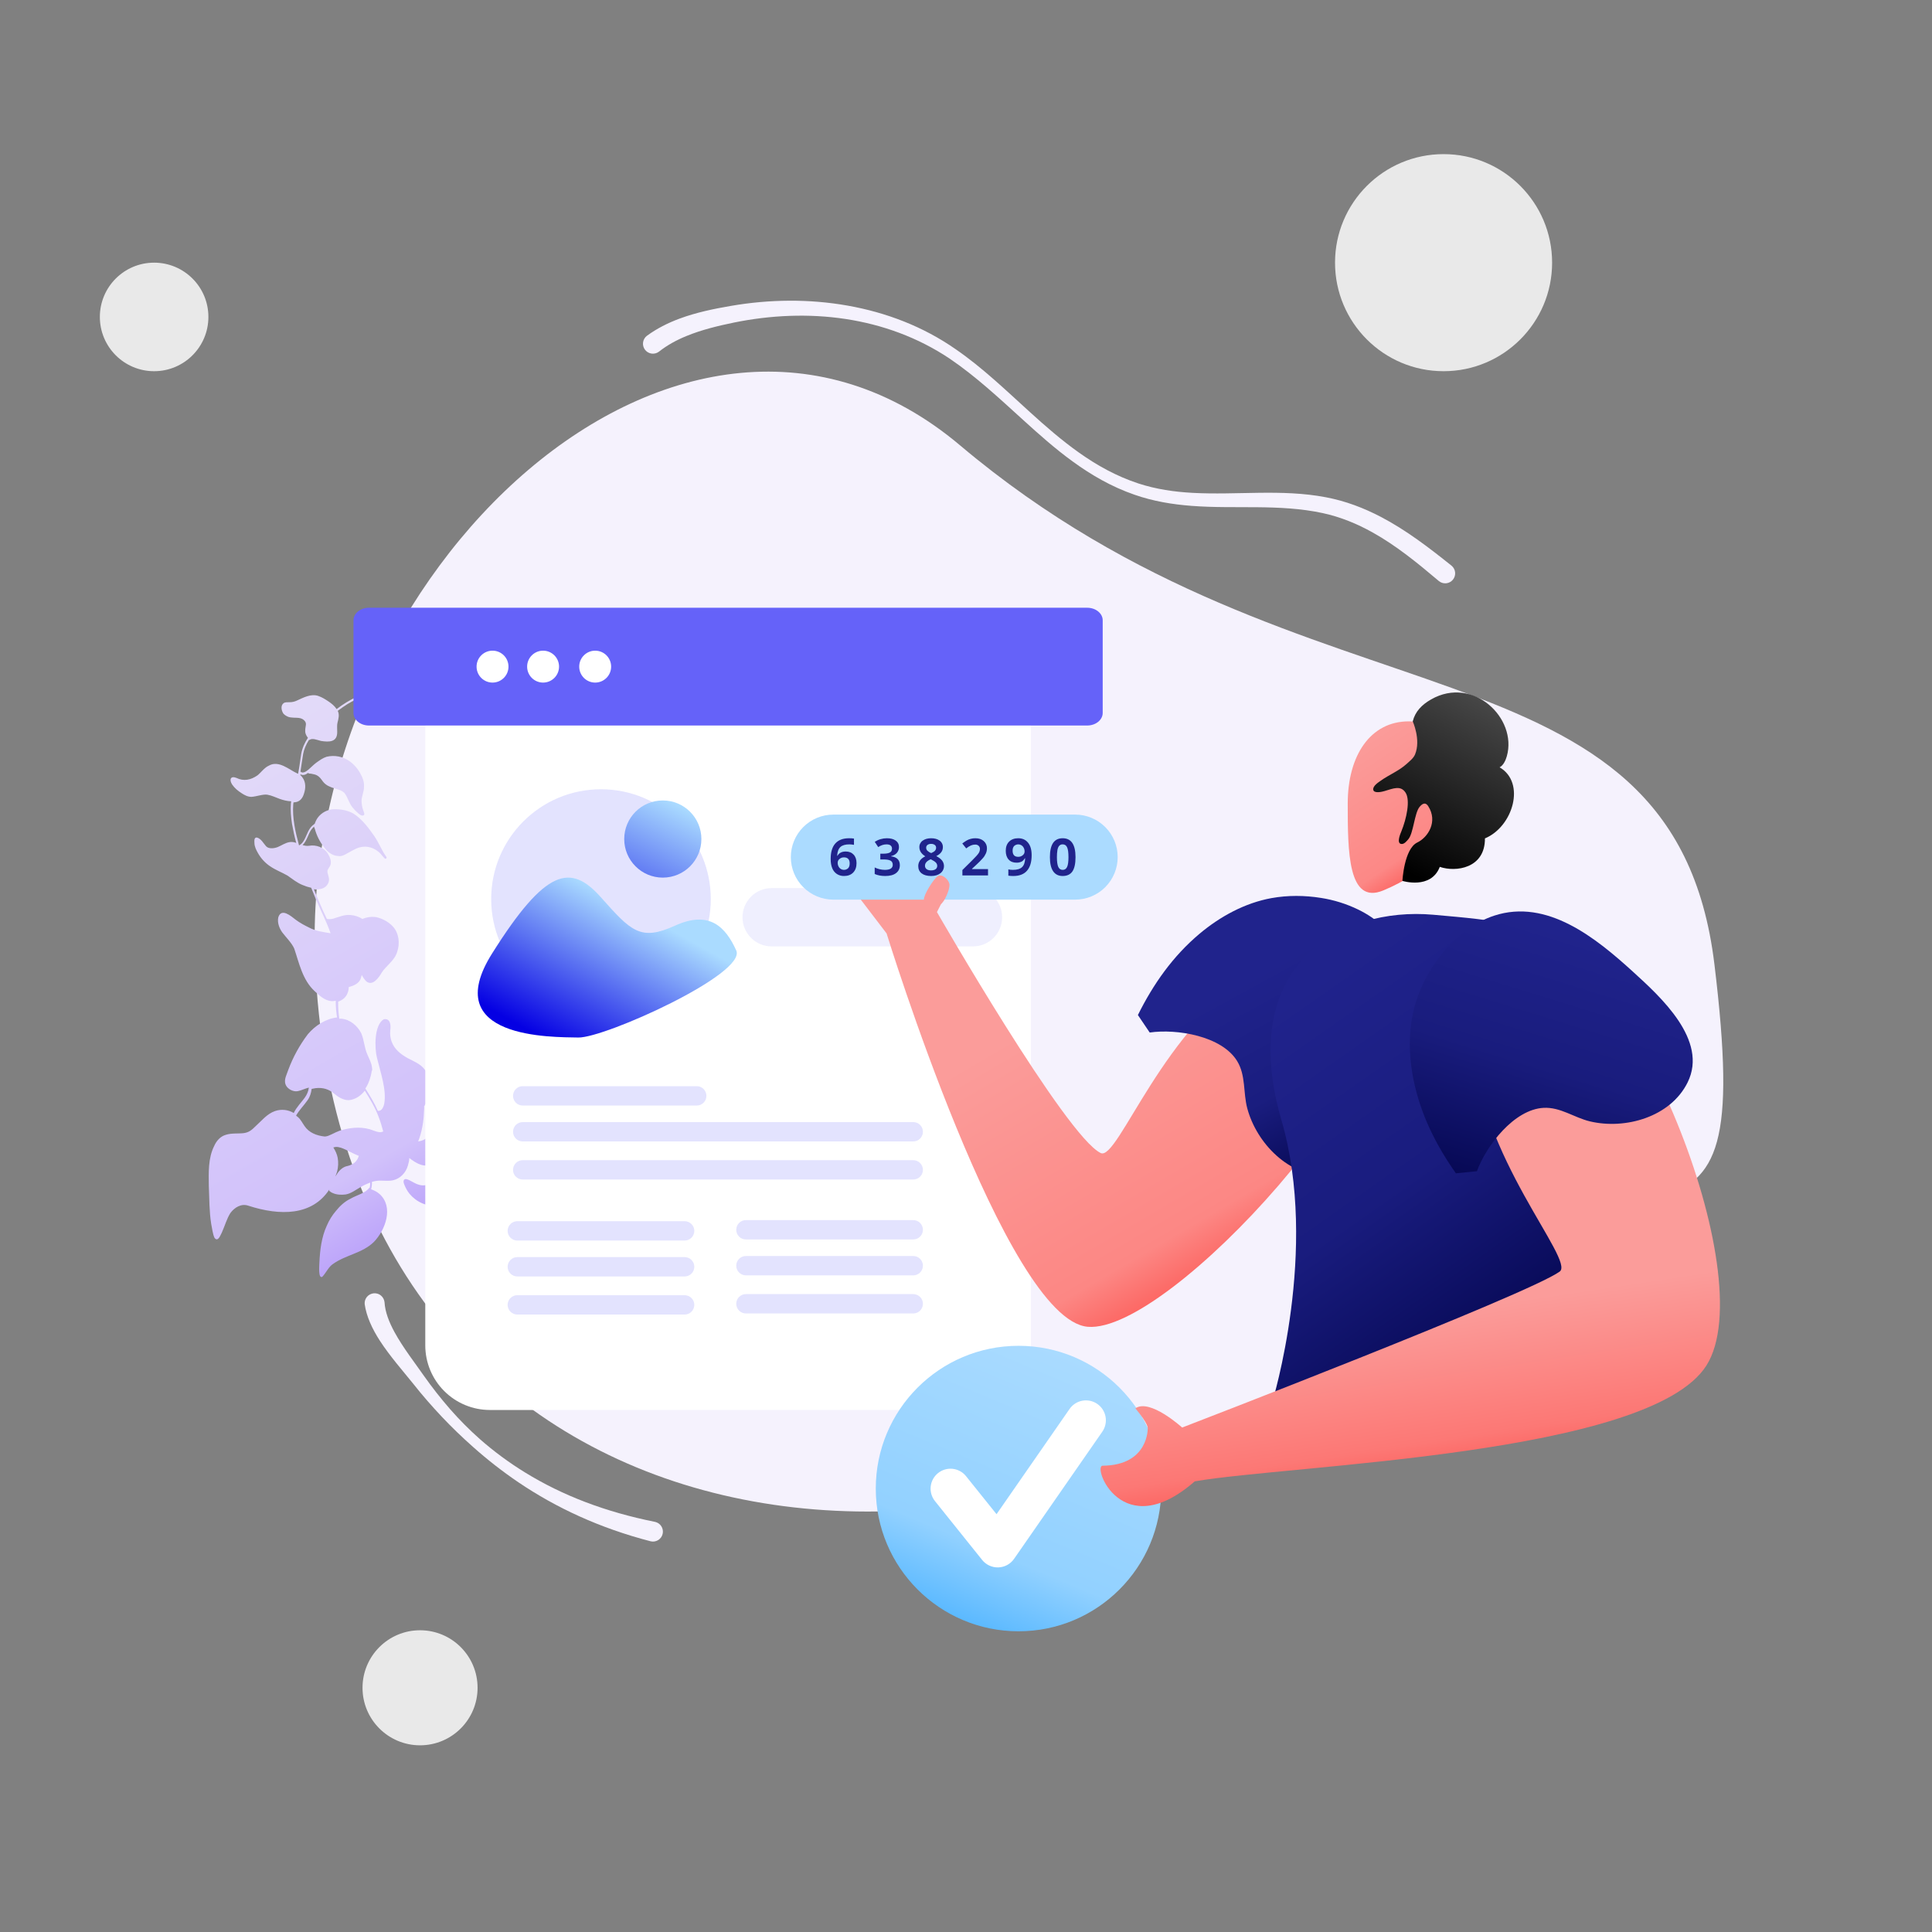 <svg width="890" height="890" viewBox="0 0 890 890" fill="none" xmlns="http://www.w3.org/2000/svg">
<rect x="0" y="0" width="890" height="890" fill="#808080" stroke="none"/>
<path fill-rule="evenodd" clip-rule="evenodd" d="M442.295 205.184C602.611 340.382 770.893 288.569 789.763 444.171C809.807 609.568 756.191 510.025 627.061 613.22C438.606 763.84 155.621 711.288 145.141 442.599C138.166 263.598 314.928 97.777 442.295 205.184Z" fill="#F5F2FD"/>
<path d="M102.19 567.788C103.603 564.657 104.449 561.462 106.115 558.823C107.995 556.252 111.156 554.268 114.426 555.431C129.063 560.172 143.783 560.064 151.704 547.972C151.65 548.156 151.629 548.347 151.64 548.539C151.643 548.717 151.856 548.783 152.033 548.782C152.214 549.133 152.89 549.408 153.246 549.581C155.096 550.408 157.184 550.488 159.199 550.252C161.742 549.832 163.809 548.143 166.023 546.914C167.453 546.058 168.961 545.34 170.527 544.771C170.563 545.594 170.477 546.418 170.274 547.216C170.232 547.204 170.188 547.201 170.146 547.208C170.103 547.214 170.062 547.23 170.026 547.255C168.251 549.683 164.545 550.435 161.452 552.207C158.813 553.477 156.644 555.485 154.796 557.773C153.047 559.815 151.619 562.111 150.561 564.583C148.079 569.957 147.408 575.91 147.125 581.752C147.103 582.92 146.507 589.191 148.477 588.177C150.363 586.137 151.358 583.577 153.43 582.242C159.429 577.992 166.924 577.337 172.239 572.105C177.586 566.591 181.456 555.963 174.837 550.027C173.858 549.186 172.735 548.529 171.522 548.086C171.309 548.018 171.166 547.913 170.953 547.845C171.255 546.738 171.384 545.59 171.336 544.443C172.595 544.054 173.905 543.858 175.222 543.865C177.168 543.841 179.189 544.135 181.094 543.687C184.377 542.975 186.962 540.218 187.878 536.987C188.149 535.958 188.558 534.679 188.543 533.44C190.186 534.731 191.97 535.947 193.995 536.594C196.907 537.408 200.547 537.046 201.675 533.705C202.357 531.574 201.834 529.351 201.631 527.231C201.437 525.818 201.872 523.724 202.134 521.987C202.277 522.777 202.575 523.532 203.01 524.206C203.552 525.084 204.164 525.926 204.775 526.768C204.477 531.372 204.433 536.469 206.959 540.507C200.685 539.557 199.285 549.624 190.52 544.706C189.381 544.224 186.31 541.89 185.911 544.054C185.813 544.727 186.103 545.29 186.323 545.889C186.907 547.372 187.711 548.758 188.708 550C191.725 553.609 196.924 556.27 201.615 555.01C203.273 554.601 204.814 553.273 205.831 552.482C207.042 551.62 208.384 550.959 209.806 550.524C212.696 549.569 215.806 549.212 218.37 547.624C218.96 547.237 219.501 546.779 219.981 546.26C220.399 548.626 222.019 550.906 225.513 553.022C230.249 555.478 234.936 556.801 238.735 560.718C239.379 561.276 240.675 563.101 241.536 564.081C242.613 565.307 243.384 564.731 243.614 563.278C245.244 557.631 245.523 551.435 242.909 546.017C241.707 543.165 239.756 539.898 238.982 537.359C238.494 535.03 238.543 533.224 238.689 530.745C239 527.175 240.068 523.712 241.822 520.587C242.445 519.376 243.386 518.267 244.151 517.161C245.887 520.183 246.217 524.107 245.582 527.194C244.575 531.629 242.083 536.296 243.979 540.837C244.748 543.022 246.223 545.02 248.566 545.594C249.845 546.004 251.26 545.986 252.504 546.502C253.217 546.757 253.898 547.092 254.534 547.503L254.853 547.606C254.915 547.588 254.972 547.559 255.022 547.518C255.071 547.478 255.112 547.428 255.141 547.371C255.17 547.314 255.188 547.252 255.192 547.188C255.196 547.124 255.187 547.06 255.165 547C255.723 546.356 256.124 544.37 256.366 543.978C259.209 536.193 263.54 531.47 260.598 522.305C260.237 521.137 259.797 519.996 259.282 518.888C260.094 518.736 260.87 518.515 261.682 518.363C266.092 517.248 270.766 517.51 274.546 519.835C275.792 520.528 277.468 521.533 278.22 522.303C278.685 522.687 278.941 523.356 279.544 523.49C280.71 523.334 279.736 521.789 279.657 521.118C278.623 517.556 278.085 514.095 278.255 510.625C278.287 504.467 281.652 498.906 283.348 492.869C284.558 487.617 283.498 481.933 281.034 477.149C277.593 470.645 269.937 466.668 262.75 469.303L261.624 469.883C259 466.518 255.08 464.265 251.064 462.863C248.506 461.868 245.81 461.476 243.216 460.587C238.595 458.874 233.185 456.321 228.833 459.276C228.901 459.062 229.005 458.92 229.04 458.813C231.814 454.179 231.959 448.586 232.461 443.343C232.561 440.791 232.995 438.264 233.75 435.825C233.755 435.834 233.761 435.843 233.769 435.849C233.777 435.856 233.786 435.861 233.796 435.865C233.806 435.868 233.817 435.869 233.827 435.868C233.838 435.867 233.848 435.864 233.857 435.859C235.517 435.626 237.086 436.598 239 436.858C240.729 437.026 242.47 437.052 244.203 436.936C244.604 437.887 245.004 438.838 245.616 439.68C247.055 441.608 249.018 443 251.225 443.999C256.17 446.169 258.418 441.895 260.57 438.295C261.369 437.082 262.739 436.287 264.105 435.138C265.473 434.003 266.6 432.606 267.417 431.028C268.732 428.57 269.19 425.486 268.097 422.845C267.297 421.121 265.449 420.471 263.744 419.926C261.116 419.144 258.458 418.822 255.898 417.827C254.05 417.177 252.374 416.171 250.422 415.664C248.931 415.187 247.303 415.312 245.784 415.472C244.158 415.83 242.501 416.028 240.837 416.063C241.778 412.017 242.539 407.62 244.947 404.866C247.074 402.257 250.246 401.157 253.464 401.012C253.943 400.955 254.428 401.01 254.882 401.171C256.257 403.667 257.986 406.159 260.827 407.009C262.854 407.834 265.397 407.414 266.936 405.909C267.189 405.594 267.399 405.246 267.56 404.875C268.777 408.965 271.352 411.198 275.807 410.861C277.046 410.846 278.246 410.584 279.482 410.392C279.976 410.315 280.541 410.202 280.928 409.914C281.77 409.303 281.859 407.922 280.968 407.401C279.687 406.816 278.138 407.436 276.831 407.664C275.385 407.965 274.47 408.436 273.367 408.025C271.66 407.302 270.151 405.409 268.648 404.048C270.942 403.489 272.979 402.261 274.3 400.334C275.766 398.688 277.42 397.925 279.643 397.403C281.725 396.953 283.982 396.324 285.413 394.608C287.431 391.788 287.447 387.329 284.763 384.885C280.756 381.253 276.005 383.434 276.142 388.882C276.127 390.581 276.366 392.772 275.991 393.944C275.444 395.473 274.114 396.692 272.392 397.668C270.949 398.323 269.471 399.084 268.495 400.299C268.482 396.3 265.698 394.352 262.339 391.633C259.644 389.465 256.545 387.855 253.222 386.895C251.873 386.523 250.345 385.975 248.936 386.523C247.423 387.213 247.764 389.085 248.591 390.172C250.324 393.018 253.743 394.816 253.92 397.751C254.104 398.28 253.831 399.132 253.91 399.804C250.476 399.704 246.882 401.021 244.579 403.633C241.399 406.962 240.853 411.605 239.844 415.863C237.085 416.038 234.255 416.073 231.499 416.425C231.392 416.391 231.322 416.427 231.218 416.57C231.13 416.526 231.029 416.515 230.934 416.538C230.849 416.569 230.773 416.623 230.715 416.692C230.656 416.761 230.617 416.845 230.6 416.934C230.583 417.023 230.59 417.115 230.619 417.201C230.649 417.287 230.7 417.364 230.768 417.424C233.429 418.773 235.742 420.719 237.525 423.111C235.708 427.875 233.463 432.502 232.285 437.471C231.111 442.793 231.573 448.697 230.145 453.528C229.537 455.976 228.425 457.618 227.391 459.931C227.496 459.788 227.357 460.037 227.219 460.287C226.915 460.591 226.679 460.956 226.524 461.357L226.417 461.322C220.982 459.584 215.547 463.719 210.931 465.297C209.416 465.811 207.755 466.043 206.519 466.235C205.177 466.393 201.391 466.474 204.068 468.388C206.78 470.195 209.77 471.681 212.413 473.701C213.916 475.063 215.321 477.099 216.336 479.068C219.056 484.519 221.148 490.652 225.027 495.417C224.993 495.533 224.995 495.656 225.032 495.771C226.662 498.936 225.182 502.281 221.982 504.018C220.505 504.779 218.207 504.984 216.415 505.997C211.293 503.83 205.711 507.507 202.932 511.787C201.86 513.853 201.5 516.263 201.421 518.529C201.417 519.226 201.449 519.922 201.517 520.615C201.398 520.458 201.241 520.334 201.06 520.256C200.879 520.177 200.681 520.147 200.485 520.168C198.648 520.403 197.442 523.071 196.709 523.894C195.733 525.109 194.111 525.589 192.627 525.819C194.449 521.409 195.164 516.057 195.265 512.8C195.252 511.739 195.52 510.532 195.367 509.543C195.434 509.513 195.493 509.468 195.541 509.413C195.59 509.357 195.625 509.292 195.646 509.221C195.744 508.548 197.289 507.573 197.948 506.433C198.745 505.043 198.973 503.413 198.953 501.82C199.125 498.527 197.778 495.394 195.73 492.8C193.785 490.064 190.266 488.762 187.809 487.447C184.424 485.542 181.672 483.31 180.39 479.787C179.825 478.179 179.611 476.468 179.763 474.77C180.125 472.536 179.976 468.963 176.798 469.533C172.335 472.1 172.5 482.785 173.651 487.265C175.291 494.075 178.112 501.967 177.021 508.315C176.62 510.302 175.753 511.728 174.338 511.745C174.231 511.711 174.16 511.747 174.054 511.713C172.598 508.369 170.72 505.242 168.772 502.151C168.627 501.87 168.448 501.695 168.303 501.414C169.024 500.367 169.605 499.23 170.031 498.032C170.601 496.505 171.008 494.923 171.248 493.311C171.633 493.023 171.412 492.247 171.371 491.823C171.168 489.702 170.083 487.769 169.245 485.797C167.864 482.771 167.787 479.339 166.474 476.099C164.732 472.546 161.264 469.616 157.261 469.275C156.942 469.238 156.62 469.254 156.306 469.322C155.904 466.702 155.73 464.052 155.785 461.401C157.688 460.777 159.406 459.446 160.09 457.492C160.484 456.624 160.666 455.675 160.623 454.723C162.809 454.13 165.169 453.182 166.098 451.012C166.303 450.372 166.507 449.733 166.642 449.13C167.178 450.177 167.856 451.145 168.658 452.007C171.555 454.52 174.443 450.451 175.76 448.17C177.633 445.068 181.708 442.613 182.933 438.599C184.301 434.689 183.854 429.847 180.914 426.733C178.942 424.634 176.235 423.18 173.396 422.507C171.244 422.18 169.043 422.452 167.036 423.292L166.965 423.328C165.318 422.283 163.439 421.662 161.494 421.519C158.659 421.2 156.02 422.47 153.306 423.246C152.54 423.419 151.752 423.464 150.972 423.38L150.865 423.346C150.777 423.302 150.677 423.291 150.582 423.314C149.42 420.886 148.258 418.459 147.237 415.958C146.362 413.917 145.452 411.804 144.612 409.656C145.845 409.824 147.099 409.724 148.289 409.364C150.228 408.809 151.727 406.88 151.56 404.83C151.438 403.557 150.786 402.291 150.845 401.37C150.801 400.592 151.466 399.983 152.054 398.878C152.951 396.992 152.004 394.809 150.958 393.123C149.19 390.385 145.635 389.012 142.387 389.618C141.221 389.774 140.404 389.571 139.375 389.301C141.404 387.365 142 384.031 143.533 381.996C143.88 381.556 144.265 381.149 144.685 380.778C144.658 380.875 144.661 380.977 144.694 381.072C144.727 381.166 144.788 381.249 144.869 381.307C144.88 381.47 144.931 381.627 145.016 381.766C145.85 384.91 147.332 387.845 149.367 390.382C150.915 392.522 153.13 394.23 155.856 394.338C157.309 394.568 158.646 393.879 159.805 393.193C161.105 392.434 162.442 391.746 163.778 391.057C165.471 390.204 167.379 389.875 169.26 390.11C171.141 390.346 172.909 391.136 174.34 392.38C175.303 393.041 176.062 394.341 177.1 395.319C177.162 395.423 177.258 395.503 177.372 395.546C177.487 395.588 177.612 395.59 177.727 395.551C177.842 395.513 177.941 395.436 178.006 395.333C178.072 395.231 178.1 395.109 178.087 394.988C178.012 394.671 177.69 394.391 177.546 394.11C175.708 391.408 174.356 387.921 172.303 384.973C169.639 381.184 166.725 377.256 162.766 374.756C160.13 373.266 157.009 372.738 154.002 372.774C152.506 372.798 151.036 373.167 149.706 373.853C148.377 374.538 147.223 375.521 146.335 376.725C145.76 377.571 145.307 378.494 144.988 379.466C144.861 379.518 144.751 379.605 144.673 379.717C142.111 381.482 141.578 384.249 140.263 386.707C139.571 387.954 139.049 388.668 138.03 389.282L137.748 389.427C136.045 383.184 134.622 376.796 135.078 370.598C135.099 370.276 135.143 369.956 135.208 369.641C135.703 369.564 136.233 369.558 136.692 369.411C138.491 368.929 139.533 367.324 140.042 365.548C140.862 363.168 140.935 360.371 139.387 358.231C139.135 357.915 138.739 357.319 138.347 357.076C138.393 356.951 138.415 356.819 138.413 356.686C139.661 357.378 140.893 356.833 141.909 356.042L141.945 356.112C142.41 356.496 143.116 356.31 143.648 356.481C144.145 356.581 145.528 356.847 145.957 357.16C147.31 357.887 147.888 358.835 148.788 360.063C149.58 361.074 150.628 361.855 151.823 362.327C154.458 363.639 157.642 363.601 159.049 365.813C160.166 367.463 160.906 370.107 162.379 371.93C163.171 372.924 164.059 373.838 165.031 374.658C165.532 375.112 166.139 375.6 166.813 375.698C168.548 375.783 167.571 374.061 167.277 373.145C166.841 371.857 166.598 370.513 166.557 369.154C166.458 366.891 167.743 364.894 167.677 362.346C167.794 360.327 167.169 358.424 166.193 356.702C165.003 354.354 163.282 352.315 161.167 350.747C159.642 349.637 157.894 348.871 156.044 348.503C154.195 348.134 152.287 348.172 150.453 348.612C148.691 349.165 147.218 350.279 145.779 351.288C143.64 352.835 141.515 355.622 139.677 355.856C139.006 355.935 139.004 355.758 138.399 355.447C138.861 352.716 139.182 350.058 139.645 347.328C139.975 345.378 140.972 342.995 142.292 340.891C142.399 340.925 142.47 340.889 142.61 340.816C143.945 339.951 145.794 340.777 147.853 341.319C151.541 341.911 155.399 341.97 155.341 337.193C155.324 335.778 155.196 333.975 155.466 332.945C155.905 331.206 156.482 329.217 155.577 327.459C157.05 326.344 158.559 325.3 160.104 324.326C162.728 322.733 165.511 321.418 168.408 320.403C169.476 320.921 170.546 321.615 171.716 321.814C173.986 322.246 176.956 321.962 178.87 322.222C181.176 322.725 182.713 323.98 184.919 324.98C187.229 325.836 189.806 325.31 192.213 325.316C192.992 325.271 194.692 325.463 193.969 324.233C189.697 319.224 184.965 314.186 178.777 311.678C174.333 309.962 166.979 310.547 165.631 316.048C165.65 317.641 166.3 318.73 166.528 320.036C165.761 320.325 165.009 320.653 164.275 321.019C161.01 322.554 157.923 324.443 155.069 326.652C154.167 325.248 152.773 324.097 151.417 323.193C149.919 322.185 148.457 321.247 146.715 320.632C143.303 319.363 139.506 321.498 136.832 322.698C135.766 323.219 134.595 323.487 133.409 323.483C132.454 323.53 131.39 323.365 130.619 323.941C129.287 324.984 129.594 326.962 130.282 328.298C130.753 329.212 131.751 329.766 132.676 330.18C134.134 330.764 136.609 330.557 137.672 330.721C139.02 330.917 139.91 331.437 140.559 332.349C140.829 332.768 140.958 333.262 140.929 333.76C140.87 334.681 140.597 335.533 140.608 336.418C140.48 337.553 140.954 338.643 141.601 339.555C141.659 339.679 141.745 339.787 141.853 339.871C140.359 342.153 139.221 344.61 138.759 347.339C138.23 350.46 137.913 353.472 137.313 356.452C137.172 356.355 137.016 356.285 136.85 356.245C133.256 354.625 128.424 350.084 123.89 352.687C121.708 353.633 120.109 356.059 118.566 357.21C115.548 359.299 112.266 360.011 108.919 358.353C106.217 357.254 105.496 359.138 106.903 361.35C108.02 363 109.593 364.326 111.305 365.402C112.661 366.306 114.121 367.066 115.82 367.081C118.401 366.908 121.182 365.742 123.239 366.106C125.19 366.436 127.006 367.37 128.854 368.02C130.489 368.602 132.335 369.075 134.14 369.124C134.074 369.439 134.031 369.759 134.01 370.08C133.765 373.233 134.051 376.379 134.514 379.523C135.045 382.453 135.682 385.419 136.461 388.311C135.5 387.902 134.445 387.767 133.413 387.924C131.435 388.231 129.821 389.418 127.99 390.184C126.299 390.876 123.685 391.156 122.536 389.79C121.28 388.389 120.372 386.454 118.454 385.841C116.963 385.54 117.164 387.484 117.211 388.439C117.267 390.101 118.064 391.649 118.896 393.089C120.237 395.451 122.102 397.474 124.347 399.004C127.094 400.881 129.688 401.77 132.468 403.365C134.681 404.895 136.861 406.709 139.421 407.703C140.69 408.256 142.011 408.679 143.365 408.965C144.021 410.585 144.714 412.275 145.371 413.895C147.737 419.351 150.383 424.486 152.289 429.912C148.885 429.352 145.483 428.969 142.276 427.238C140.496 426.375 138.182 425.165 136.289 423.737C134.074 422.03 129.638 418.085 128.206 422.561C127.669 424.974 128.62 427.51 129.989 429.475C131.894 431.964 134.365 434.341 135.529 436.945C137.804 443.606 139.314 451.373 144.933 456.577C147.152 458.638 149.586 460.944 152.738 461.189C153.392 461.21 154.046 461.143 154.682 460.989C154.651 461.272 154.689 461.52 154.657 461.803C154.686 464.113 154.891 466.417 155.271 468.696C150.041 469.255 145.125 472.5 141.812 476.432C138.029 481.427 134.997 486.948 132.81 492.82C132.128 494.951 130.775 497.162 131.475 499.383C132.1 501.287 134.204 502.606 136.222 502.723C137.744 502.74 139.151 502.015 140.596 501.537C141.148 501.328 141.713 501.156 142.288 501.021C142.053 502.696 141.403 504.285 140.397 505.645C138.901 507.751 136.592 510.008 135.316 512.713C134.027 511.944 132.585 511.465 131.092 511.312C129.598 511.159 128.089 511.335 126.671 511.827C122.971 513.111 120.463 516.362 117.662 518.873C115.949 520.557 114.723 521.633 112.322 521.981C110.167 522.29 106.588 521.909 104.086 522.753C101.511 523.457 99.732 525.531 98.698 527.844C95.83 533.505 96.122 540.119 96.197 546.311C96.445 552.147 96.375 558.058 97.294 563.815C97.744 565.897 97.952 568.372 98.823 570.237C100.513 572.48 101.738 568.465 102.19 567.788ZM238.531 424.371C239.544 426.163 240.309 427.994 241.181 429.859C242.015 431.477 242.883 432.988 243.575 434.678C243.81 435.154 244.005 435.649 244.159 436.157C242.25 436.251 240.127 436.277 238.601 435.906C237.288 435.604 235.97 434.947 234.591 435.035C234.534 435.055 234.471 435.056 234.413 435.037C235.538 431.52 237.089 427.962 238.531 424.371ZM227.946 461.868C228.177 461.732 228.35 461.516 228.434 461.261C232.105 457.5 237.044 459.316 242.378 461.375C245.72 462.679 249.299 463.06 252.537 464.507C255.203 465.536 258.271 467.516 260.097 469.334C260.492 469.71 260.852 470.12 261.174 470.56C258.259 472.329 255.99 475.01 255.04 478.349C252.986 484.036 253.065 490.581 251.751 495.976C250.63 499.848 248.868 503.336 246.178 506.235C244.121 502.934 240.868 503.186 237.413 504.254C235.685 504.699 234.378 504.928 233.517 503.947C232.872 503.213 232.471 502.261 231.963 501.277C232.212 501.416 232.532 501.518 232.781 501.656C234.557 502.165 236.501 501.964 238.266 501.589C242.179 500.374 243.858 495.859 244.38 492.208C244.464 491.17 244.293 490.127 243.883 489.17C244.573 489.063 245.241 488.839 245.857 488.509C247.157 487.75 248.133 486.536 249.038 485.357C251.195 482.286 251.679 478.389 250.785 474.754C248.888 467.098 242.559 464.663 235.267 464.504C232.788 464.357 230.122 463.328 227.526 462.262C227.841 462.011 227.875 461.905 227.946 461.868ZM219.145 506.457C220.944 505.975 222.779 505.564 224.179 504.308C225.71 502.965 226.684 501.098 226.911 499.073C226.945 498.503 226.89 497.93 226.749 497.376C226.927 497.551 227.107 497.726 227.322 497.971C226.574 500.493 226.359 503.185 226.215 505.841C226.161 507.292 226.249 508.671 226.867 510.044C226.903 510.114 226.833 510.15 226.869 510.222C228.176 512.931 230.967 515.41 232.337 517.551C233.896 520.576 232.632 524.342 230.68 526.772C228.553 529.382 225.889 531.467 223.333 533.762L223.225 533.551C222.788 532.737 222.203 532.013 221.5 531.414C218.852 529.039 215.203 528.694 212.667 526.708C211.524 525.873 211.01 524.357 211.671 523.393C211.741 523.356 211.775 523.25 211.846 523.215C212.232 522.927 212.654 522.709 213.039 522.422C216.096 520.58 219.393 518.169 219.985 514.481C220.193 512.643 220.134 510.785 219.812 508.963C219.635 508.117 219.412 507.28 219.145 506.457ZM153.557 528.593C153.867 528.49 154.186 528.415 154.51 528.369C155.535 528.286 156.067 528.456 157.097 528.727C159.692 529.616 162.473 531.387 165.352 532.484C165.282 532.52 165.282 532.52 165.248 532.627C164.498 534.971 162.782 536.479 160.171 537.112C158.052 537.49 156.478 538.926 155.331 540.674C155.024 541.095 154.746 541.536 154.498 541.994C154.736 541.247 155.045 540.465 155.284 539.719C155.836 537.64 155.93 535.465 155.56 533.346C155.258 531.721 154.495 530.067 153.557 528.593ZM141.651 506.868C142.799 505.297 143.309 503.522 143.569 501.608C144.204 501.458 144.875 501.38 145.44 501.266C148.727 500.908 151.462 501.724 153.964 503.817C155.859 505.422 158.07 506.776 160.582 506.815C163.658 506.566 166.22 504.801 168.032 502.443C170.449 506.27 172.76 510.065 174.406 514.468C175.318 516.757 175.911 518.944 176.54 521.201C175.968 521.51 175.313 521.629 174.668 521.542C173.464 521.451 171.685 520.588 170.229 520.181C165.648 518.892 160.807 519.517 156.367 520.915C154.182 521.685 151.865 523.235 150.135 523.503C149.933 523.502 149.733 523.516 149.534 523.546C145.955 523.165 142.329 521.829 140.274 518.704C139.302 517.336 138.575 515.752 137.288 514.635C137.002 514.426 136.716 514.217 136.394 513.938C137.708 511.48 139.807 509.508 141.651 506.867V506.868Z" fill="url(#paint0_linear_253_1052)"/>
<path fill-rule="evenodd" clip-rule="evenodd" d="M167.997 600.776C168.786 606.361 171.411 612.1 175.008 617.649C179.634 624.779 185.711 631.663 190.428 637.527C194.576 642.793 198.963 647.801 203.515 652.63C208.086 657.474 212.876 662.081 217.869 666.509C224.505 672.427 231.526 677.9 238.886 682.89C256.232 694.596 276.202 703.923 299.771 710.03C300.358 710.164 300.966 710.181 301.56 710.079C302.154 709.978 302.722 709.761 303.232 709.44C303.742 709.119 304.184 708.701 304.532 708.21C304.88 707.718 305.129 707.163 305.262 706.576C305.396 705.988 305.413 705.38 305.312 704.786C305.211 704.192 304.993 703.624 304.673 703.114C304.352 702.604 303.934 702.163 303.442 701.814C302.951 701.466 302.396 701.218 301.808 701.084C278.846 696.496 258.985 688.867 241.859 678.3C234.494 673.781 227.53 668.639 221.044 662.93C216.189 658.625 211.609 654.018 207.333 649.137C203.074 644.25 199.068 639.148 195.328 633.853C191.162 627.873 185.674 620.859 181.727 613.639C179.213 609.031 177.395 604.352 177.138 599.884C177.014 598.676 176.417 597.566 175.478 596.797C174.538 596.029 173.332 595.663 172.124 595.781C170.915 595.899 169.803 596.491 169.029 597.427C168.256 598.363 167.885 599.567 167.997 600.776L167.997 600.776ZM303.566 161.988C307.365 158.994 311.642 156.67 316.157 154.815C323.224 151.907 330.842 150.087 338.129 148.587C355.017 145.153 372.545 144.367 389.505 146.941C406.484 149.518 422.839 155.432 437.394 165.151C449.546 173.383 460.32 183.479 471.205 193.35C478.602 200.081 486.055 206.713 494.094 212.546C502.74 218.843 512.046 224.235 522.6 227.893C531.319 230.94 540.111 232.359 548.94 233.036C569.021 234.576 589.303 232.051 609.329 236.362C617.608 238.158 625.17 241.296 632.273 245.255C643.213 251.349 653.07 259.406 662.817 267.658C663.281 268.045 663.818 268.336 664.395 268.514C664.973 268.693 665.58 268.756 666.182 268.699C666.784 268.643 667.368 268.468 667.902 268.184C668.436 267.901 668.909 267.515 669.294 267.049C669.678 266.582 669.966 266.044 670.142 265.466C670.318 264.888 670.378 264.28 670.319 263.679C670.259 263.077 670.082 262.493 669.796 261.961C669.51 261.428 669.122 260.957 668.654 260.575C658.246 252.245 647.71 244.169 636.128 238.117C628.235 234.001 619.902 230.797 610.798 229.072C590.35 225.166 569.791 228.167 549.343 227.041C540.992 226.583 532.659 225.406 524.362 222.693C514.266 219.362 505.327 214.374 497.012 208.477C489.065 202.842 481.686 196.412 474.417 189.809C463.367 179.778 452.574 169.367 440.294 160.903C425.261 150.408 408.227 143.939 390.515 140.793C372.838 137.652 354.465 137.849 336.697 140.918C328.859 142.25 320.672 143.948 313.018 146.788C307.659 148.774 302.574 151.342 298.004 154.688C297.036 155.426 296.4 156.518 296.237 157.724C296.074 158.93 296.397 160.151 297.135 161.119C297.872 162.087 298.964 162.723 300.171 162.886C301.377 163.048 302.598 162.726 303.566 161.988L303.566 161.988Z" fill="#F5F2FD"/>
<path fill-rule="evenodd" clip-rule="evenodd" d="M474.89 309.724C474.887 301.834 471.752 294.268 466.174 288.688C460.596 283.108 453.031 279.97 445.141 279.965H225.66C217.77 279.97 210.205 283.108 204.627 288.688C199.049 294.268 195.914 301.834 195.911 309.724V619.766C195.914 627.656 199.049 635.223 204.627 640.803C210.205 646.383 217.77 649.521 225.66 649.527H445.142C453.032 649.521 460.597 646.383 466.175 640.803C471.753 635.223 474.888 627.656 474.891 619.766L474.89 309.724Z" fill="white"/>
<path fill-rule="evenodd" clip-rule="evenodd" d="M507.973 328.432V285.752C507.973 282.558 504.767 279.965 500.826 279.965H169.98C166.04 279.965 162.833 282.558 162.833 285.752V328.432C162.833 331.626 166.04 334.219 169.98 334.219H500.826C504.767 334.219 507.973 331.626 507.973 328.432Z" fill="#6562F9"/>
<path d="M226.89 314.443C230.95 314.443 234.241 311.151 234.241 307.092C234.241 303.032 230.95 299.741 226.89 299.741C222.83 299.741 219.539 303.032 219.539 307.092C219.539 311.151 222.83 314.443 226.89 314.443Z" fill="white"/>
<path d="M250.18 314.443C254.24 314.443 257.531 311.151 257.531 307.092C257.531 303.032 254.24 299.741 250.18 299.741C246.12 299.741 242.829 303.032 242.829 307.092C242.829 311.151 246.12 314.443 250.18 314.443Z" fill="white"/>
<path d="M274.175 314.443C278.234 314.443 281.526 311.151 281.526 307.092C281.526 303.032 278.234 299.741 274.175 299.741C270.115 299.741 266.824 303.032 266.824 307.092C266.824 311.151 270.115 314.443 274.175 314.443Z" fill="white"/>
<path d="M276.848 464.743C304.782 464.743 327.428 442.098 327.428 414.163C327.428 386.228 304.782 363.583 276.848 363.583C248.913 363.583 226.268 386.228 226.268 414.163C226.268 442.098 248.913 464.743 276.848 464.743Z" fill="#E3E3FE"/>
<path fill-rule="evenodd" clip-rule="evenodd" d="M226.675 439.253C251.473 399.846 262.927 397.71 276.84 413.377C290.772 429.045 295.03 433.65 310.944 426.422C326.84 419.193 334.256 427.028 339.157 437.828C344.059 448.628 278.548 478.186 266.433 477.947C254.318 477.709 201.858 478.66 226.675 439.253Z" fill="url(#paint1_linear_253_1052)"/>
<path d="M305.329 404.283C315.145 404.283 323.102 396.326 323.102 386.511C323.102 376.695 315.145 368.738 305.329 368.738C295.514 368.738 287.557 376.695 287.557 386.511C287.557 396.326 295.514 404.283 305.329 404.283Z" fill="url(#paint2_linear_253_1052)"/>
<path fill-rule="evenodd" clip-rule="evenodd" d="M325.415 504.819C325.417 504.232 325.303 503.651 325.079 503.109C324.855 502.567 324.526 502.074 324.111 501.66C323.696 501.245 323.203 500.917 322.66 500.694C322.118 500.471 321.536 500.358 320.95 500.361H240.782C240.197 500.361 239.617 500.476 239.077 500.7C238.537 500.924 238.046 501.252 237.632 501.666C237.219 502.08 236.892 502.572 236.669 503.113C236.447 503.654 236.333 504.234 236.335 504.819V504.822C236.333 505.407 236.446 505.987 236.669 506.528C236.892 507.069 237.219 507.56 237.632 507.974C238.045 508.389 238.536 508.717 239.077 508.941C239.617 509.165 240.197 509.28 240.782 509.279H320.95C321.536 509.282 322.118 509.169 322.66 508.946C323.203 508.723 323.696 508.395 324.111 507.981C324.526 507.567 324.855 507.074 325.079 506.532C325.303 505.99 325.417 505.409 325.415 504.822V504.819Z" fill="#E3E3FE"/>
<path fill-rule="evenodd" clip-rule="evenodd" d="M461.654 422.54C461.652 418.977 460.235 415.561 457.714 413.043C455.194 410.525 451.777 409.111 448.214 409.112H355.459C353.696 409.112 351.95 409.459 350.322 410.134C348.693 410.809 347.214 411.798 345.968 413.045C344.722 414.293 343.734 415.773 343.06 417.402C342.386 419.031 342.041 420.777 342.042 422.54V422.544C342.041 424.307 342.387 426.052 343.06 427.681C343.734 429.31 344.722 430.791 345.968 432.037C347.214 433.284 348.694 434.273 350.322 434.948C351.951 435.623 353.696 435.97 355.459 435.969H448.214C451.776 435.971 455.194 434.557 457.714 432.04C460.235 429.522 461.652 426.106 461.654 422.544V422.54Z" fill="#EFEFFE"/>
<path fill-rule="evenodd" clip-rule="evenodd" d="M319.841 567.016C319.841 565.835 319.373 564.702 318.538 563.867C317.704 563.031 316.572 562.56 315.391 562.558H238.299C237.118 562.56 235.986 563.031 235.152 563.867C234.318 564.702 233.849 565.835 233.849 567.016V567.019C233.849 568.2 234.318 569.333 235.152 570.168C235.986 571.004 237.118 571.474 238.299 571.476H315.392C316.573 571.474 317.705 571.004 318.539 570.168C319.374 569.333 319.842 568.2 319.842 567.019L319.841 567.016ZM425.154 566.513C425.154 565.332 424.685 564.199 423.851 563.364C423.017 562.528 421.885 562.057 420.704 562.055H343.612C342.431 562.057 341.299 562.528 340.465 563.364C339.63 564.199 339.162 565.332 339.162 566.513V566.516C339.162 567.697 339.63 568.83 340.465 569.665C341.299 570.501 342.431 570.971 343.612 570.973H420.705C421.886 570.971 423.018 570.501 423.852 569.665C424.687 568.83 425.155 567.697 425.155 566.516L425.154 566.513ZM425.151 521.361C425.153 520.776 425.04 520.196 424.817 519.655C424.594 519.114 424.267 518.623 423.853 518.209C423.011 517.373 421.873 516.904 420.686 516.903H240.802C239.616 516.903 238.477 517.373 237.635 518.209C237.221 518.623 236.894 519.114 236.671 519.655C236.448 520.196 236.335 520.776 236.337 521.361V521.364C236.335 521.949 236.448 522.529 236.671 523.07C236.894 523.61 237.222 524.102 237.635 524.516C238.477 525.351 239.616 525.82 240.802 525.821H420.686C421.873 525.82 423.011 525.351 423.853 524.516C424.267 524.102 424.594 523.61 424.817 523.069C425.039 522.529 425.153 521.949 425.151 521.364V521.361ZM319.841 583.558C319.841 582.377 319.373 581.244 318.538 580.409C317.704 579.573 316.572 579.102 315.391 579.1H238.299C237.118 579.102 235.986 579.573 235.152 580.409C234.318 581.244 233.849 582.377 233.849 583.558V583.561C233.849 584.742 234.318 585.874 235.152 586.71C235.986 587.546 237.118 588.016 238.299 588.018H315.392C316.573 588.016 317.705 587.546 318.539 586.71C319.374 585.874 319.842 584.742 319.842 583.561L319.841 583.558ZM425.154 583.055C425.154 581.874 424.686 580.741 423.851 579.905C423.017 579.07 421.885 578.599 420.704 578.597H343.612C342.431 578.599 341.299 579.07 340.465 579.906C339.63 580.741 339.162 581.874 339.162 583.055V583.058C339.162 584.239 339.63 585.371 340.465 586.207C341.299 587.043 342.431 587.513 343.612 587.515H420.705C421.886 587.513 423.018 587.043 423.852 586.207C424.687 585.372 425.155 584.239 425.155 583.058L425.154 583.055ZM425.151 538.906C425.153 538.322 425.04 537.742 424.817 537.201C424.594 536.66 424.267 536.169 423.853 535.755C423.011 534.919 421.873 534.45 420.686 534.449H240.802C239.616 534.449 238.477 534.919 237.635 535.755C237.221 536.169 236.894 536.66 236.671 537.201C236.448 537.742 236.335 538.321 236.337 538.906V538.91C236.335 539.495 236.448 540.074 236.671 540.615C236.894 541.156 237.222 541.648 237.635 542.061C238.477 542.897 239.616 543.366 240.802 543.366H420.686C421.873 543.366 423.011 542.897 423.853 542.061C424.267 541.648 424.594 541.156 424.817 540.615C425.04 540.074 425.153 539.495 425.151 538.91V538.906ZM319.841 601.104C319.841 599.923 319.373 598.79 318.538 597.954C317.704 597.119 316.572 596.648 315.391 596.646H238.299C237.118 596.648 235.986 597.119 235.152 597.954C234.318 598.79 233.849 599.923 233.849 601.104V601.107C233.849 602.288 234.318 603.42 235.152 604.256C235.986 605.091 237.118 605.562 238.299 605.564H315.392C316.573 605.562 317.705 605.091 318.539 604.256C319.374 603.42 319.842 602.288 319.842 601.107L319.841 601.104ZM425.154 600.601C425.154 599.42 424.686 598.287 423.851 597.451C423.017 596.616 421.885 596.145 420.704 596.143H343.612C342.431 596.145 341.299 596.616 340.465 597.451C339.63 598.287 339.162 599.42 339.162 600.601V600.604C339.162 601.785 339.63 602.917 340.465 603.753C341.299 604.588 342.431 605.059 343.612 605.061H420.705C421.886 605.059 423.018 604.589 423.852 603.753C424.687 602.917 425.155 601.785 425.155 600.604L425.154 600.601Z" fill="#E3E3FE"/>
<path fill-rule="evenodd" clip-rule="evenodd" d="M648.931 332.305C666.55 332.305 679.395 348.528 676.889 370.55C675.109 386.156 656.061 402.403 637.214 410.19C620.935 416.917 620.848 392.304 620.848 370.14C620.848 347.976 631.324 332.305 648.931 332.305Z" fill="url(#paint3_linear_253_1052)"/>
<path fill-rule="evenodd" clip-rule="evenodd" d="M635.492 449.428C652.433 488.677 538.924 614.427 501.085 611.2C463.238 607.956 408.421 429.999 408.421 429.999L392.474 409.113L434.542 414.437L431.614 420.148C431.614 420.148 490.944 523.432 507.068 531.166C515.085 535.015 535.986 471.792 580.35 446.654C628.726 419.267 625.803 426.978 635.492 449.428Z" fill="url(#paint4_linear_253_1052)"/>
<path fill-rule="evenodd" clip-rule="evenodd" d="M529.625 475.643C542.118 473.843 562.807 477.213 569.896 488.78C573.96 495.41 572.626 503.305 574.567 510.56C578.888 526.729 593.96 542.268 611.727 541.625C633.472 540.859 640.531 511.766 644.651 495.234C650.175 472.978 655.646 444.43 637.009 426.728C633.679 423.561 629.857 421.056 625.751 419.038C620.3 416.383 614.482 414.559 608.49 413.63C601.014 412.43 593.224 412.38 585.758 413.719C573.484 415.944 562.07 422.188 552.576 430.15C540.272 440.505 531.305 453.272 524.183 467.589L529.625 475.643Z" fill="url(#paint5_linear_253_1052)"/>
<path fill-rule="evenodd" clip-rule="evenodd" d="M660.166 421.38C719.596 426.609 739.684 427.924 736.505 537.805C733.297 649.858 586.073 645.923 586.073 645.923C586.073 645.923 607.692 575.836 590.331 516.072C569.343 443.928 618.188 417.686 660.166 421.38Z" fill="url(#paint6_linear_253_1052)"/>
<path fill-rule="evenodd" clip-rule="evenodd" d="M514.878 394.841C514.876 389.647 512.812 384.667 509.139 380.994C505.467 377.321 500.487 375.256 495.293 375.253H383.894C378.699 375.253 373.716 377.317 370.042 380.991C366.369 384.665 364.305 389.647 364.305 394.843C364.305 400.038 366.369 405.02 370.042 408.694C373.716 412.368 378.699 414.432 383.894 414.432H495.293C500.487 414.429 505.468 412.364 509.14 408.69C512.813 405.017 514.876 400.036 514.878 394.841Z" fill="#ABDBFF"/>
<path d="M393.396 386.297V389.184C392.701 389.05 391.994 388.978 391.286 388.969C389.413 388.969 388.037 389.369 387.156 390.168C386.275 390.969 385.761 392.315 385.65 394.215H385.797C386.55 392.91 387.816 392.257 389.597 392.257C391.12 392.257 392.332 392.736 393.231 393.694C394.13 394.653 394.571 395.964 394.571 397.628C394.571 399.452 394.057 400.893 393.029 401.951C392.001 403.01 390.588 403.538 388.808 403.538C387.638 403.566 386.487 403.242 385.504 402.61C384.537 401.956 383.793 401.021 383.374 399.931C382.897 398.764 382.658 397.356 382.658 395.708C382.658 392.564 383.356 390.183 384.788 388.569C386.219 386.956 388.33 386.147 391.138 386.147C391.894 386.138 392.649 386.188 393.396 386.297ZM391.414 397.716C391.414 396.829 391.194 396.147 390.753 395.671C390.294 395.193 389.652 394.955 388.808 394.955C388.048 394.93 387.308 395.193 386.733 395.689C386.475 395.889 386.264 396.144 386.118 396.437C385.972 396.729 385.894 397.051 385.889 397.378C385.858 398.239 386.138 399.083 386.678 399.755C386.925 400.037 387.226 400.268 387.564 400.432C387.901 400.596 388.268 400.691 388.643 400.711C389.018 400.731 389.393 400.675 389.746 400.548C390.099 400.42 390.423 400.223 390.698 399.968C391.175 399.47 391.414 398.72 391.414 397.716ZM410.468 394.391V394.478C413.166 394.814 414.525 396.164 414.525 398.531C414.525 400.088 413.955 401.312 412.781 402.202C411.624 403.092 409.954 403.538 407.788 403.538C405.934 403.538 404.319 403.233 402.942 402.622V399.61C404.39 400.317 405.976 400.695 407.586 400.715C408.816 400.715 409.734 400.522 410.34 400.137C410.638 399.949 410.881 399.685 411.042 399.372C411.203 399.059 411.278 398.708 411.257 398.357C411.257 397.461 410.908 396.829 410.229 396.462C409.55 396.095 408.467 395.91 406.962 395.91H405.528V393.262H406.887C408.208 393.262 409.199 393.092 409.879 392.748C410.558 392.405 410.906 391.799 410.906 390.929C410.918 390.657 410.868 390.386 410.76 390.136C410.652 389.886 410.489 389.664 410.282 389.487C409.879 389.143 409.237 388.971 408.373 388.971C407.738 388.973 407.107 389.073 406.501 389.266C405.815 389.498 405.161 389.817 404.555 390.213L402.959 387.792C404.632 386.726 406.573 386.155 408.557 386.148C410.282 386.148 411.641 386.51 412.632 387.234C413.106 387.564 413.491 388.007 413.751 388.523C414.01 389.039 414.137 389.612 414.119 390.189C414.139 391.169 413.8 392.122 413.164 392.868C412.541 393.598 411.623 394.107 410.468 394.391ZM431.3 394.366C432.548 395.017 433.448 395.715 434.017 396.455C434.682 397.33 434.972 398.433 434.824 399.523C434.676 400.612 434.102 401.598 433.227 402.264C432.126 403.114 430.695 403.538 428.951 403.538C427.078 403.538 425.61 403.136 424.564 402.334C423.536 401.53 423.004 400.417 423.004 398.995C422.989 398.065 423.272 397.155 423.811 396.398C424.325 395.654 425.151 395.014 426.252 394.478C424.435 393.349 423.518 391.935 423.518 390.238C423.504 389.653 423.636 389.075 423.902 388.554C424.168 388.034 424.56 387.587 425.041 387.256C426.05 386.516 427.354 386.146 428.951 386.146C430.548 386.146 431.851 386.513 432.842 387.245C433.323 387.584 433.712 388.038 433.975 388.564C434.237 389.091 434.365 389.674 434.347 390.263C434.347 392.02 433.319 393.387 431.3 394.366ZM428.951 392.986C429.813 392.626 430.401 392.252 430.731 391.863C431.055 391.489 431.232 391.009 431.226 390.514C431.236 390.264 431.185 390.015 431.076 389.79C430.967 389.564 430.804 389.369 430.602 389.222C430.106 388.883 429.513 388.715 428.914 388.744C428.333 388.72 427.761 388.883 427.28 389.209C427.076 389.357 426.912 389.554 426.803 389.782C426.694 390.01 426.643 390.262 426.656 390.514C426.651 391.011 426.834 391.491 427.17 391.857C427.683 392.347 428.288 392.731 428.951 392.985V392.986ZM428.749 395.834C426.987 396.578 426.106 397.565 426.106 398.795C426.092 399.098 426.151 399.4 426.279 399.675C426.407 399.95 426.599 400.19 426.84 400.375C427.317 400.76 428.015 400.953 428.896 400.953C429.813 400.953 430.511 400.766 431.007 400.396C431.249 400.213 431.442 399.974 431.57 399.7C431.698 399.425 431.757 399.123 431.741 398.82C431.729 398.28 431.512 397.765 431.135 397.378C430.713 396.924 430.034 396.468 429.098 396.008L428.749 395.834ZM455.144 403.286H443.341V400.789L447.728 396.448C449.362 394.826 450.39 393.701 450.793 393.073C451.187 392.499 451.404 391.823 451.418 391.127C451.433 390.846 451.387 390.566 451.282 390.305C451.177 390.044 451.017 389.809 450.812 389.617C450.378 389.235 449.811 389.038 449.233 389.069C448.565 389.07 447.904 389.204 447.288 389.464C446.503 389.82 445.768 390.278 445.103 390.826L443.286 388.556C443.956 388.033 444.662 387.558 445.397 387.132C445.959 386.823 446.557 386.585 447.177 386.423C447.877 386.234 448.6 386.141 449.325 386.146C450.922 386.146 452.207 386.581 453.179 387.451C453.654 387.863 454.031 388.375 454.285 388.95C454.539 389.525 454.663 390.149 454.648 390.777C454.649 391.585 454.486 392.386 454.17 393.13C453.81 393.951 453.32 394.709 452.72 395.375C451.785 396.43 450.793 397.433 449.747 398.379L447.765 400.223V400.361H455.143L455.144 403.286ZM464.505 403.387V400.489C465.197 400.647 465.906 400.723 466.616 400.715C468.506 400.715 469.901 400.303 470.801 399.479C471.7 398.656 472.178 397.284 472.251 395.37H472.104C471.664 396.131 471.15 396.66 470.526 396.957C469.81 397.275 469.032 397.427 468.249 397.402C466.708 397.402 465.496 396.92 464.634 395.954C463.752 394.987 463.312 393.638 463.312 391.907C463.312 390.125 463.826 388.721 464.872 387.691C465.9 386.663 467.313 386.147 469.057 386.147C470.966 386.147 472.471 386.825 473.573 388.181C474.692 389.535 475.243 391.465 475.243 393.966C475.243 397.086 474.527 399.461 473.114 401.093C471.7 402.725 469.59 403.541 466.781 403.541C466.02 403.55 465.259 403.499 464.505 403.387ZM466.469 391.856C466.469 393.754 467.332 394.704 469.039 394.704C469.81 394.73 470.563 394.466 471.15 393.965C471.407 393.765 471.617 393.511 471.764 393.22C471.91 392.929 471.989 392.609 471.995 392.283C472.013 391.44 471.734 390.618 471.206 389.961C470.962 389.672 470.662 389.435 470.323 389.265C469.985 389.096 469.616 388.997 469.238 388.975C468.86 388.952 468.481 389.008 468.125 389.136C467.77 389.265 467.444 389.465 467.168 389.724C466.708 390.225 466.469 390.935 466.469 391.856ZM489.542 403.538C487.596 403.538 486.127 402.806 485.136 401.343C484.145 399.879 483.65 397.725 483.65 394.88C483.65 391.935 484.145 389.744 485.118 388.305C486.091 386.866 487.578 386.146 489.542 386.146C493.47 386.146 495.452 389.05 495.452 394.856C495.452 397.876 494.957 400.076 494.002 401.462C493.029 402.846 491.543 403.538 489.542 403.538ZM489.542 400.715C490.496 400.715 491.175 400.257 491.579 399.34C492.002 398.424 492.203 396.93 492.203 394.856C492.203 392.747 492.002 391.24 491.579 390.331C491.175 389.424 490.496 388.97 489.542 388.969C489.244 388.954 488.946 389.004 488.67 389.117C488.394 389.23 488.147 389.403 487.945 389.623C487.559 390.058 487.284 390.702 487.119 391.555C486.947 392.655 486.867 393.767 486.88 394.88C486.88 396.937 487.1 398.424 487.503 399.34C487.926 400.256 488.606 400.714 489.542 400.715Z" fill="#20238C"/>
<path fill-rule="evenodd" clip-rule="evenodd" d="M425.61 414.431C425.427 412.247 430.144 404.701 432.107 403.537C433.999 402.422 437.192 405.27 437.394 407.453C437.578 409.638 435.191 415.477 433.227 416.639C431.263 417.801 425.794 416.614 425.61 414.431Z" fill="#FB9C9A"/>
<path fill-rule="evenodd" clip-rule="evenodd" d="M650.794 332.306C650.794 332.306 654.649 340.825 651.859 347.539C651.125 349.31 649.399 350.604 648.004 351.887C644.425 355.14 639.927 356.871 636.056 359.635C634.899 360.447 632.44 362.02 632.587 363.708C632.788 365.678 636.662 364.753 637.726 364.435C641.911 363.183 645.216 361.702 647.473 365.111C649.768 368.591 647.932 377.15 645.564 382.948C645.141 383.976 643.233 388.333 645.417 388.769C646.831 389.046 648.079 387.407 648.85 386.486C651.071 383.78 651.658 374.547 653.861 371.812C654.889 370.546 656.467 369.101 657.936 371.386C662.451 378.439 657.899 385.7 652.87 388.117C646.812 391.043 646.041 405.79 646.041 405.79C646.041 405.79 659.184 409.907 663.259 399.332C670.473 401.843 684.147 400.122 684.055 386.217C697.014 380.845 702.961 360.507 690.81 353.471C692.572 352.614 693.655 350.109 694.132 348.374C699.107 330.841 678.604 311.177 659.294 322.172C655.034 324.595 651.932 327.719 650.794 332.306Z" fill="url(#paint7_linear_253_1052)"/>
<path d="M469.196 751.475C505.512 751.475 534.952 722.035 534.952 685.718C534.952 649.402 505.512 619.962 469.196 619.962C432.88 619.962 403.44 649.402 403.44 685.718C403.44 722.035 432.88 751.475 469.196 751.475Z" fill="url(#paint8_linear_253_1052)"/>
<path fill-rule="evenodd" clip-rule="evenodd" d="M430.671 691.46L452.44 718.609C453.334 719.723 454.475 720.614 455.773 721.21C457.072 721.806 458.491 722.09 459.919 722.041C461.346 721.992 462.743 721.61 463.997 720.927C465.251 720.243 466.328 719.276 467.143 718.102L507.8 659.516C509.188 657.515 509.724 655.045 509.29 652.649C508.857 650.253 507.489 648.127 505.488 646.74C503.488 645.352 501.018 644.816 498.622 645.25C496.226 645.683 494.1 647.051 492.712 649.051L459.067 697.534L444.988 679.977C443.461 678.093 441.25 676.89 438.839 676.631C436.427 676.372 434.011 677.079 432.119 678.596C430.227 680.113 429.012 682.318 428.741 684.728C428.47 687.139 429.164 689.558 430.671 691.458V691.46Z" fill="white"/>
<path fill-rule="evenodd" clip-rule="evenodd" d="M707.575 433.924C750.16 437.662 812.274 587.631 786.081 629.045C759.871 670.458 594.543 674.735 550.38 682.402C516.827 711.712 503.115 675.251 507.924 675.203C529.289 674.988 528.721 657.852 528.721 657.852C528.721 657.852 529.069 656.058 523.03 648.768C529.693 644.08 544.579 657.615 544.579 657.615C544.579 657.615 704.033 596.277 718.497 585.761C725.692 580.535 680.776 532.088 678.941 481.13C678.317 463.663 683.218 431.785 707.575 433.924Z" fill="url(#paint9_linear_253_1052)"/>
<path fill-rule="evenodd" clip-rule="evenodd" d="M680.354 539.537C684.704 527.688 697.498 511.084 711.044 510.341C718.81 509.913 725.123 514.838 732.428 516.576C748.709 520.455 769.543 514.574 777.418 498.634C787.073 479.135 764.826 459.103 752.234 447.624C735.274 432.191 712.752 413.815 688.321 421.806C683.952 423.232 679.933 425.405 676.206 428.061C671.28 431.596 666.912 435.849 663.247 440.68C658.64 446.69 654.896 453.52 652.528 460.726C648.655 472.584 648.728 485.594 651.225 497.731C654.492 513.476 661.467 527.431 670.681 540.5L680.354 539.537Z" fill="url(#paint10_linear_253_1052)"/>
<circle cx="665" cy="121" r="50" fill="#E9E9E9"/>
<circle cx="193.5" cy="777.5" r="26.5" fill="#E9E9E9"/>
<circle cx="71" cy="146" r="25" fill="#E9E9E9"/>
<defs>
<linearGradient id="paint0_linear_253_1052" x1="108.422" y1="335.796" x2="277.493" y2="624.813" gradientUnits="userSpaceOnUse">
<stop stop-color="#E3DBF9"/>
<stop offset="0.61" stop-color="#D1C1FA"/>
<stop offset="0.82" stop-color="#A685FB"/>
<stop offset="1" stop-color="#7846FD"/>
</linearGradient>
<linearGradient id="paint1_linear_253_1052" x1="294.836" y1="420.4" x2="259.746" y2="483.766" gradientUnits="userSpaceOnUse">
<stop stop-color="#AADBFF"/>
<stop offset="1" stop-color="#0500E3"/>
</linearGradient>
<linearGradient id="paint2_linear_253_1052" x1="312.662" y1="370.628" x2="275.605" y2="443.773" gradientUnits="userSpaceOnUse">
<stop stop-color="#AADBFF"/>
<stop offset="1" stop-color="#0500E3"/>
</linearGradient>
<linearGradient id="paint3_linear_253_1052" x1="625.85" y1="341.063" x2="673.984" y2="413.991" gradientUnits="userSpaceOnUse">
<stop stop-color="#FB9C9A"/>
<stop offset="0.64" stop-color="#FC8886"/>
<stop offset="0.84" stop-color="#FD5450"/>
<stop offset="1" stop-color="#FF1712"/>
</linearGradient>
<linearGradient id="paint4_linear_253_1052" x1="514.108" y1="449.292" x2="607.85" y2="609.467" gradientUnits="userSpaceOnUse">
<stop stop-color="#FB9C9A"/>
<stop offset="0.63" stop-color="#FC8784"/>
<stop offset="0.83" stop-color="#FD524E"/>
<stop offset="1" stop-color="#FF1712"/>
</linearGradient>
<linearGradient id="paint5_linear_253_1052" x1="580.841" y1="447.735" x2="627.693" y2="533.198" gradientUnits="userSpaceOnUse">
<stop stop-color="#20238C"/>
<stop offset="0.54" stop-color="#1A1D7F"/>
<stop offset="1" stop-color="#050751"/>
</linearGradient>
<linearGradient id="paint6_linear_253_1052" x1="596.078" y1="458.709" x2="708.262" y2="618.967" gradientUnits="userSpaceOnUse">
<stop stop-color="#20238C"/>
<stop offset="0.51" stop-color="#191C7E"/>
<stop offset="1" stop-color="#050751"/>
</linearGradient>
<linearGradient id="paint7_linear_253_1052" x1="646.691" y1="400.939" x2="690.626" y2="317.611" gradientUnits="userSpaceOnUse">
<stop/>
<stop offset="1" stop-color="#4D4D4D"/>
</linearGradient>
<linearGradient id="paint8_linear_253_1052" x1="495.643" y1="622.893" x2="431.563" y2="775.497" gradientUnits="userSpaceOnUse">
<stop stop-color="#AADBFF"/>
<stop offset="0.6" stop-color="#92D1FF"/>
<stop offset="0.81" stop-color="#5BB9FF"/>
<stop offset="1" stop-color="#22A1FF"/>
</linearGradient>
<linearGradient id="paint9_linear_253_1052" x1="645.888" y1="606.875" x2="664.459" y2="730.327" gradientUnits="userSpaceOnUse">
<stop stop-color="#FB9C9A"/>
<stop offset="0.47" stop-color="#FC7875"/>
<stop offset="1" stop-color="#FF1712"/>
</linearGradient>
<linearGradient id="paint10_linear_253_1052" x1="729.785" y1="432.604" x2="692.532" y2="553.204" gradientUnits="userSpaceOnUse">
<stop stop-color="#20238C"/>
<stop offset="0.49" stop-color="#191C7D"/>
<stop offset="1" stop-color="#050751"/>
</linearGradient>
</defs>
</svg>
